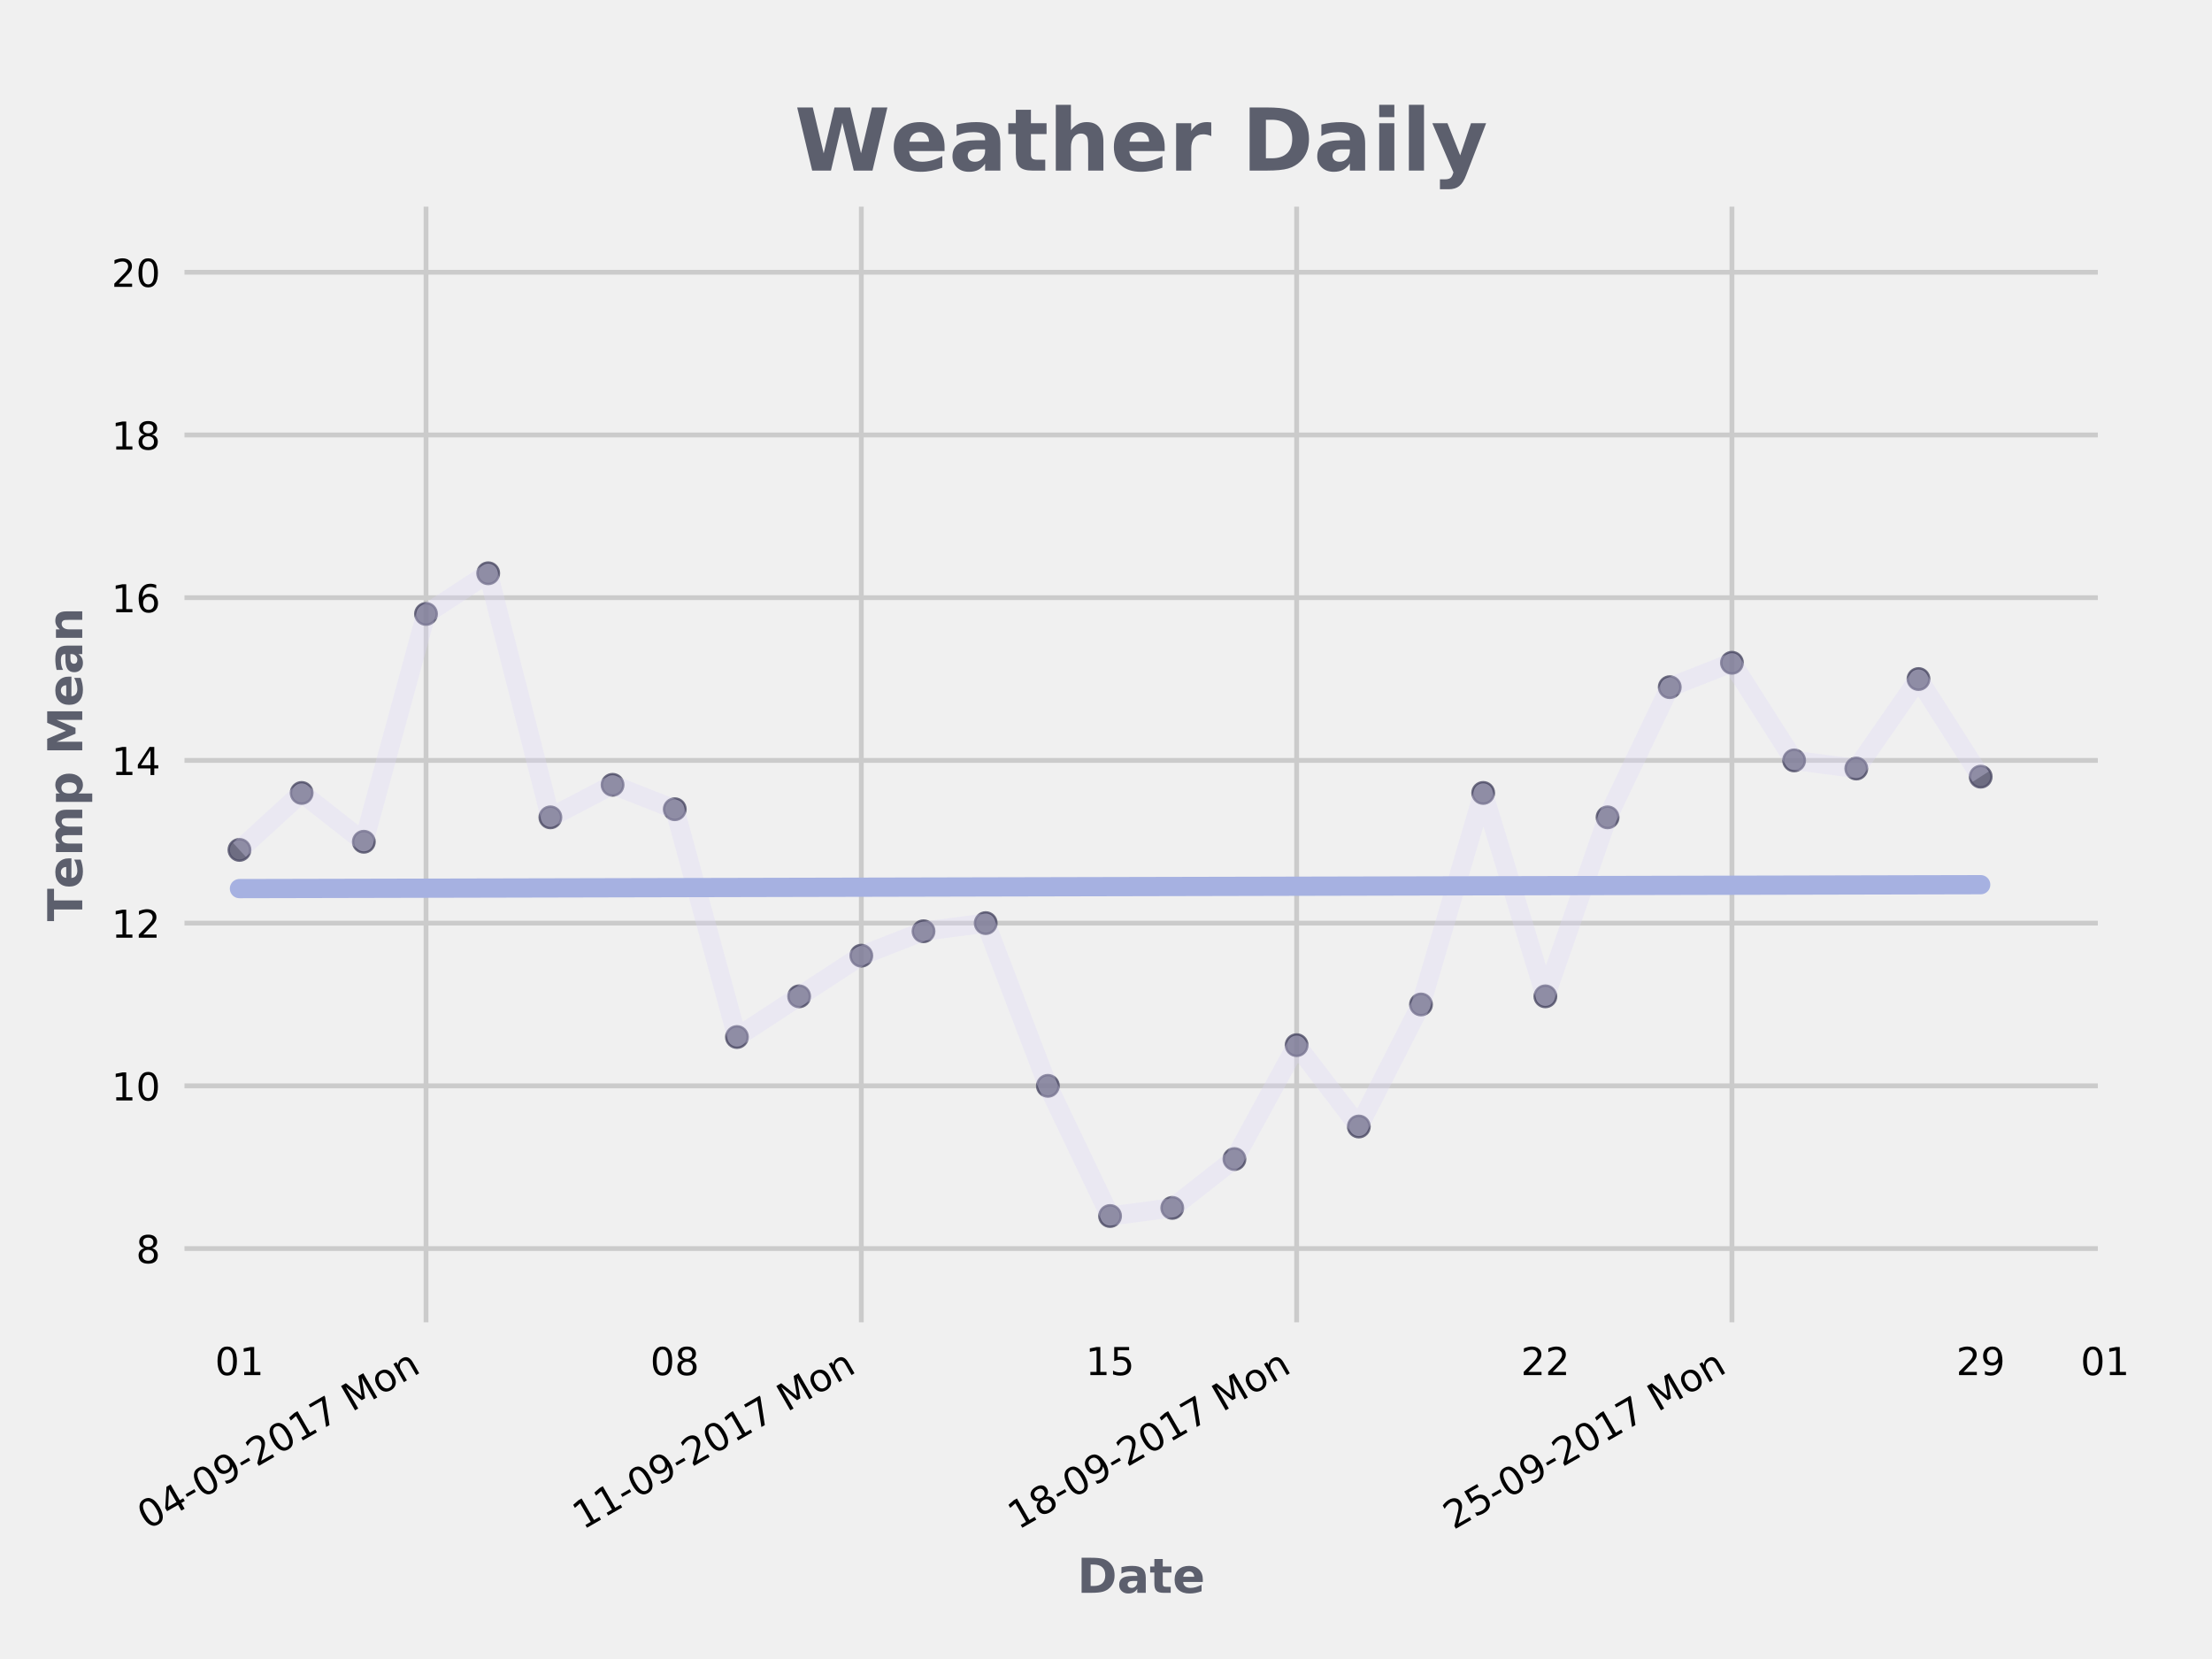 <?xml version="1.0" encoding="utf-8" standalone="no"?>
<!DOCTYPE svg PUBLIC "-//W3C//DTD SVG 1.1//EN"
  "http://www.w3.org/Graphics/SVG/1.1/DTD/svg11.dtd">
<!-- Created with matplotlib (http://matplotlib.org/) -->
<svg height="345pt" version="1.1" viewBox="0 0 460 345" width="460pt" xmlns="http://www.w3.org/2000/svg" xmlns:xlink="http://www.w3.org/1999/xlink">
 <defs>
  <style type="text/css">
*{stroke-linecap:butt;stroke-linejoin:round;}
  </style>
 </defs>
 <g id="figure_1">
  <g id="patch_1">
   <path d="M 0 345.6 
L 460.8 345.6 
L 460.8 0 
L 0 0 
z
" style="fill:#f0f0f0;"/>
  </g>
  <g id="axes_1">
   <g id="patch_2">
    <path d="M 36.864 276.48 
L 437.76 276.48 
L 437.76 41.472 
L 36.864 41.472 
z
" style="fill:#f0f0f0;"/>
   </g>
   <g id="matplotlib.axis_1">
    <g id="xtick_1">
     <g id="line2d_1">
      <path clip-path="url(#p9db1724e11)" d="M 88.593 276.48 
L 88.593 41.472 
" style="fill:none;stroke:#cbcbcb;"/>
     </g>
     <g id="line2d_2"/>
     <g id="text_1">
      <!-- 04-09-2017 Mon -->
      <defs>
       <path d="M 31.781 66.406 
Q 24.172 66.406 20.328 58.906 
Q 16.5 51.422 16.5 36.375 
Q 16.5 21.391 20.328 13.891 
Q 24.172 6.391 31.781 6.391 
Q 39.453 6.391 43.281 13.891 
Q 47.125 21.391 47.125 36.375 
Q 47.125 51.422 43.281 58.906 
Q 39.453 66.406 31.781 66.406 
z
M 31.781 74.219 
Q 44.047 74.219 50.516 64.516 
Q 56.984 54.828 56.984 36.375 
Q 56.984 17.969 50.516 8.266 
Q 44.047 -1.422 31.781 -1.422 
Q 19.531 -1.422 13.062 8.266 
Q 6.594 17.969 6.594 36.375 
Q 6.594 54.828 13.062 64.516 
Q 19.531 74.219 31.781 74.219 
z
" id="DejaVuSans-30"/>
       <path d="M 37.797 64.312 
L 12.891 25.391 
L 37.797 25.391 
z
M 35.203 72.906 
L 47.609 72.906 
L 47.609 25.391 
L 58.016 25.391 
L 58.016 17.188 
L 47.609 17.188 
L 47.609 0 
L 37.797 0 
L 37.797 17.188 
L 4.891 17.188 
L 4.891 26.703 
z
" id="DejaVuSans-34"/>
       <path d="M 4.891 31.391 
L 31.203 31.391 
L 31.203 23.391 
L 4.891 23.391 
z
" id="DejaVuSans-2d"/>
       <path d="M 10.984 1.516 
L 10.984 10.5 
Q 14.703 8.734 18.5 7.812 
Q 22.312 6.891 25.984 6.891 
Q 35.75 6.891 40.891 13.453 
Q 46.047 20.016 46.781 33.406 
Q 43.953 29.203 39.594 26.953 
Q 35.25 24.703 29.984 24.703 
Q 19.047 24.703 12.672 31.312 
Q 6.297 37.938 6.297 49.422 
Q 6.297 60.641 12.938 67.422 
Q 19.578 74.219 30.609 74.219 
Q 43.266 74.219 49.922 64.516 
Q 56.594 54.828 56.594 36.375 
Q 56.594 19.141 48.406 8.859 
Q 40.234 -1.422 26.422 -1.422 
Q 22.703 -1.422 18.891 -0.688 
Q 15.094 0.047 10.984 1.516 
z
M 30.609 32.422 
Q 37.25 32.422 41.125 36.953 
Q 45.016 41.5 45.016 49.422 
Q 45.016 57.281 41.125 61.844 
Q 37.25 66.406 30.609 66.406 
Q 23.969 66.406 20.094 61.844 
Q 16.219 57.281 16.219 49.422 
Q 16.219 41.5 20.094 36.953 
Q 23.969 32.422 30.609 32.422 
z
" id="DejaVuSans-39"/>
       <path d="M 19.188 8.297 
L 53.609 8.297 
L 53.609 0 
L 7.328 0 
L 7.328 8.297 
Q 12.938 14.109 22.625 23.891 
Q 32.328 33.688 34.812 36.531 
Q 39.547 41.844 41.422 45.531 
Q 43.312 49.219 43.312 52.781 
Q 43.312 58.594 39.234 62.25 
Q 35.156 65.922 28.609 65.922 
Q 23.969 65.922 18.812 64.312 
Q 13.672 62.703 7.812 59.422 
L 7.812 69.391 
Q 13.766 71.781 18.938 73 
Q 24.125 74.219 28.422 74.219 
Q 39.75 74.219 46.484 68.547 
Q 53.219 62.891 53.219 53.422 
Q 53.219 48.922 51.531 44.891 
Q 49.859 40.875 45.406 35.406 
Q 44.188 33.984 37.641 27.219 
Q 31.109 20.453 19.188 8.297 
z
" id="DejaVuSans-32"/>
       <path d="M 12.406 8.297 
L 28.516 8.297 
L 28.516 63.922 
L 10.984 60.406 
L 10.984 69.391 
L 28.422 72.906 
L 38.281 72.906 
L 38.281 8.297 
L 54.391 8.297 
L 54.391 0 
L 12.406 0 
z
" id="DejaVuSans-31"/>
       <path d="M 8.203 72.906 
L 55.078 72.906 
L 55.078 68.703 
L 28.609 0 
L 18.312 0 
L 43.219 64.594 
L 8.203 64.594 
z
" id="DejaVuSans-37"/>
       <path id="DejaVuSans-20"/>
       <path d="M 9.812 72.906 
L 24.516 72.906 
L 43.109 23.297 
L 61.812 72.906 
L 76.516 72.906 
L 76.516 0 
L 66.891 0 
L 66.891 64.016 
L 48.094 14.016 
L 38.188 14.016 
L 19.391 64.016 
L 19.391 0 
L 9.812 0 
z
" id="DejaVuSans-4d"/>
       <path d="M 30.609 48.391 
Q 23.391 48.391 19.188 42.75 
Q 14.984 37.109 14.984 27.297 
Q 14.984 17.484 19.156 11.844 
Q 23.344 6.203 30.609 6.203 
Q 37.797 6.203 41.984 11.859 
Q 46.188 17.531 46.188 27.297 
Q 46.188 37.016 41.984 42.703 
Q 37.797 48.391 30.609 48.391 
z
M 30.609 56 
Q 42.328 56 49.016 48.375 
Q 55.719 40.766 55.719 27.297 
Q 55.719 13.875 49.016 6.219 
Q 42.328 -1.422 30.609 -1.422 
Q 18.844 -1.422 12.172 6.219 
Q 5.516 13.875 5.516 27.297 
Q 5.516 40.766 12.172 48.375 
Q 18.844 56 30.609 56 
z
" id="DejaVuSans-6f"/>
       <path d="M 54.891 33.016 
L 54.891 0 
L 45.906 0 
L 45.906 32.719 
Q 45.906 40.484 42.875 44.328 
Q 39.844 48.188 33.797 48.188 
Q 26.516 48.188 22.312 43.547 
Q 18.109 38.922 18.109 30.906 
L 18.109 0 
L 9.078 0 
L 9.078 54.688 
L 18.109 54.688 
L 18.109 46.188 
Q 21.344 51.125 25.703 53.562 
Q 30.078 56 35.797 56 
Q 45.219 56 50.047 50.172 
Q 54.891 44.344 54.891 33.016 
z
" id="DejaVuSans-6e"/>
      </defs>
      <g transform="translate(30.687 318.196)rotate(-30)scale(0.08 -0.08)">
       <use xlink:href="#DejaVuSans-30"/>
       <use x="63.623" xlink:href="#DejaVuSans-34"/>
       <use x="127.246" xlink:href="#DejaVuSans-2d"/>
       <use x="163.33" xlink:href="#DejaVuSans-30"/>
       <use x="226.953" xlink:href="#DejaVuSans-39"/>
       <use x="290.576" xlink:href="#DejaVuSans-2d"/>
       <use x="326.66" xlink:href="#DejaVuSans-32"/>
       <use x="390.283" xlink:href="#DejaVuSans-30"/>
       <use x="453.906" xlink:href="#DejaVuSans-31"/>
       <use x="517.529" xlink:href="#DejaVuSans-37"/>
       <use x="581.152" xlink:href="#DejaVuSans-20"/>
       <use x="612.939" xlink:href="#DejaVuSans-4d"/>
       <use x="699.219" xlink:href="#DejaVuSans-6f"/>
       <use x="760.4" xlink:href="#DejaVuSans-6e"/>
      </g>
     </g>
    </g>
    <g id="xtick_2">
     <g id="line2d_3">
      <path clip-path="url(#p9db1724e11)" d="M 179.117 276.48 
L 179.117 41.472 
" style="fill:none;stroke:#cbcbcb;"/>
     </g>
     <g id="line2d_4"/>
     <g id="text_2">
      <!-- 11-09-2017 Mon -->
      <g transform="translate(121.212 318.196)rotate(-30)scale(0.08 -0.08)">
       <use xlink:href="#DejaVuSans-31"/>
       <use x="63.623" xlink:href="#DejaVuSans-31"/>
       <use x="127.246" xlink:href="#DejaVuSans-2d"/>
       <use x="163.33" xlink:href="#DejaVuSans-30"/>
       <use x="226.953" xlink:href="#DejaVuSans-39"/>
       <use x="290.576" xlink:href="#DejaVuSans-2d"/>
       <use x="326.66" xlink:href="#DejaVuSans-32"/>
       <use x="390.283" xlink:href="#DejaVuSans-30"/>
       <use x="453.906" xlink:href="#DejaVuSans-31"/>
       <use x="517.529" xlink:href="#DejaVuSans-37"/>
       <use x="581.152" xlink:href="#DejaVuSans-20"/>
       <use x="612.939" xlink:href="#DejaVuSans-4d"/>
       <use x="699.219" xlink:href="#DejaVuSans-6f"/>
       <use x="760.4" xlink:href="#DejaVuSans-6e"/>
      </g>
     </g>
    </g>
    <g id="xtick_3">
     <g id="line2d_5">
      <path clip-path="url(#p9db1724e11)" d="M 269.642 276.48 
L 269.642 41.472 
" style="fill:none;stroke:#cbcbcb;"/>
     </g>
     <g id="line2d_6"/>
     <g id="text_3">
      <!-- 18-09-2017 Mon -->
      <defs>
       <path d="M 31.781 34.625 
Q 24.75 34.625 20.719 30.859 
Q 16.703 27.094 16.703 20.516 
Q 16.703 13.922 20.719 10.156 
Q 24.75 6.391 31.781 6.391 
Q 38.812 6.391 42.859 10.172 
Q 46.922 13.969 46.922 20.516 
Q 46.922 27.094 42.891 30.859 
Q 38.875 34.625 31.781 34.625 
z
M 21.922 38.812 
Q 15.578 40.375 12.031 44.719 
Q 8.5 49.078 8.5 55.328 
Q 8.5 64.062 14.719 69.141 
Q 20.953 74.219 31.781 74.219 
Q 42.672 74.219 48.875 69.141 
Q 55.078 64.062 55.078 55.328 
Q 55.078 49.078 51.531 44.719 
Q 48 40.375 41.703 38.812 
Q 48.828 37.156 52.797 32.312 
Q 56.781 27.484 56.781 20.516 
Q 56.781 9.906 50.312 4.234 
Q 43.844 -1.422 31.781 -1.422 
Q 19.734 -1.422 13.25 4.234 
Q 6.781 9.906 6.781 20.516 
Q 6.781 27.484 10.781 32.312 
Q 14.797 37.156 21.922 38.812 
z
M 18.312 54.391 
Q 18.312 48.734 21.844 45.562 
Q 25.391 42.391 31.781 42.391 
Q 38.141 42.391 41.719 45.562 
Q 45.312 48.734 45.312 54.391 
Q 45.312 60.062 41.719 63.234 
Q 38.141 66.406 31.781 66.406 
Q 25.391 66.406 21.844 63.234 
Q 18.312 60.062 18.312 54.391 
z
" id="DejaVuSans-38"/>
      </defs>
      <g transform="translate(211.737 318.196)rotate(-30)scale(0.08 -0.08)">
       <use xlink:href="#DejaVuSans-31"/>
       <use x="63.623" xlink:href="#DejaVuSans-38"/>
       <use x="127.246" xlink:href="#DejaVuSans-2d"/>
       <use x="163.33" xlink:href="#DejaVuSans-30"/>
       <use x="226.953" xlink:href="#DejaVuSans-39"/>
       <use x="290.576" xlink:href="#DejaVuSans-2d"/>
       <use x="326.66" xlink:href="#DejaVuSans-32"/>
       <use x="390.283" xlink:href="#DejaVuSans-30"/>
       <use x="453.906" xlink:href="#DejaVuSans-31"/>
       <use x="517.529" xlink:href="#DejaVuSans-37"/>
       <use x="581.152" xlink:href="#DejaVuSans-20"/>
       <use x="612.939" xlink:href="#DejaVuSans-4d"/>
       <use x="699.219" xlink:href="#DejaVuSans-6f"/>
       <use x="760.4" xlink:href="#DejaVuSans-6e"/>
      </g>
     </g>
    </g>
    <g id="xtick_4">
     <g id="line2d_7">
      <path clip-path="url(#p9db1724e11)" d="M 360.167 276.48 
L 360.167 41.472 
" style="fill:none;stroke:#cbcbcb;"/>
     </g>
     <g id="line2d_8"/>
     <g id="text_4">
      <!-- 25-09-2017 Mon -->
      <defs>
       <path d="M 10.797 72.906 
L 49.516 72.906 
L 49.516 64.594 
L 19.828 64.594 
L 19.828 46.734 
Q 21.969 47.469 24.109 47.828 
Q 26.266 48.188 28.422 48.188 
Q 40.625 48.188 47.75 41.5 
Q 54.891 34.812 54.891 23.391 
Q 54.891 11.625 47.562 5.094 
Q 40.234 -1.422 26.906 -1.422 
Q 22.312 -1.422 17.547 -0.641 
Q 12.797 0.141 7.719 1.703 
L 7.719 11.625 
Q 12.109 9.234 16.797 8.062 
Q 21.484 6.891 26.703 6.891 
Q 35.156 6.891 40.078 11.328 
Q 45.016 15.766 45.016 23.391 
Q 45.016 31 40.078 35.438 
Q 35.156 39.891 26.703 39.891 
Q 22.75 39.891 18.812 39.016 
Q 14.891 38.141 10.797 36.281 
z
" id="DejaVuSans-35"/>
      </defs>
      <g transform="translate(302.262 318.196)rotate(-30)scale(0.08 -0.08)">
       <use xlink:href="#DejaVuSans-32"/>
       <use x="63.623" xlink:href="#DejaVuSans-35"/>
       <use x="127.246" xlink:href="#DejaVuSans-2d"/>
       <use x="163.33" xlink:href="#DejaVuSans-30"/>
       <use x="226.953" xlink:href="#DejaVuSans-39"/>
       <use x="290.576" xlink:href="#DejaVuSans-2d"/>
       <use x="326.66" xlink:href="#DejaVuSans-32"/>
       <use x="390.283" xlink:href="#DejaVuSans-30"/>
       <use x="453.906" xlink:href="#DejaVuSans-31"/>
       <use x="517.529" xlink:href="#DejaVuSans-37"/>
       <use x="581.152" xlink:href="#DejaVuSans-20"/>
       <use x="612.939" xlink:href="#DejaVuSans-4d"/>
       <use x="699.219" xlink:href="#DejaVuSans-6f"/>
       <use x="760.4" xlink:href="#DejaVuSans-6e"/>
      </g>
     </g>
    </g>
    <g id="xtick_5">
     <g id="line2d_9"/>
     <g id="text_5">
      <!-- 01 -->
      <g transform="translate(44.706 285.959)scale(0.08 -0.08)">
       <use xlink:href="#DejaVuSans-30"/>
       <use x="63.623" xlink:href="#DejaVuSans-31"/>
      </g>
     </g>
    </g>
    <g id="xtick_6">
     <g id="line2d_10"/>
     <g id="text_6">
      <!-- 08 -->
      <g transform="translate(135.231 285.959)scale(0.08 -0.08)">
       <use xlink:href="#DejaVuSans-30"/>
       <use x="63.623" xlink:href="#DejaVuSans-38"/>
      </g>
     </g>
    </g>
    <g id="xtick_7">
     <g id="line2d_11"/>
     <g id="text_7">
      <!-- 15 -->
      <g transform="translate(225.756 285.959)scale(0.08 -0.08)">
       <use xlink:href="#DejaVuSans-31"/>
       <use x="63.623" xlink:href="#DejaVuSans-35"/>
      </g>
     </g>
    </g>
    <g id="xtick_8">
     <g id="line2d_12"/>
     <g id="text_8">
      <!-- 22 -->
      <g transform="translate(316.281 285.959)scale(0.08 -0.08)">
       <use xlink:href="#DejaVuSans-32"/>
       <use x="63.623" xlink:href="#DejaVuSans-32"/>
      </g>
     </g>
    </g>
    <g id="xtick_9">
     <g id="line2d_13"/>
     <g id="text_9">
      <!-- 29 -->
      <g transform="translate(406.806 285.959)scale(0.08 -0.08)">
       <use xlink:href="#DejaVuSans-32"/>
       <use x="63.623" xlink:href="#DejaVuSans-39"/>
      </g>
     </g>
    </g>
    <g id="xtick_10">
     <g id="line2d_14"/>
     <g id="text_10">
      <!-- 01 -->
      <g transform="translate(432.67 285.959)scale(0.08 -0.08)">
       <use xlink:href="#DejaVuSans-30"/>
       <use x="63.623" xlink:href="#DejaVuSans-31"/>
      </g>
     </g>
    </g>
    <g id="text_11">
     <!-- Date -->
     <defs>
      <path d="M 27.984 58.688 
L 27.984 14.203 
L 34.719 14.203 
Q 46.234 14.203 52.312 19.922 
Q 58.406 25.641 58.406 36.531 
Q 58.406 47.359 52.344 53.016 
Q 46.297 58.688 34.719 58.688 
z
M 9.188 72.906 
L 29 72.906 
Q 45.609 72.906 53.734 70.531 
Q 61.859 68.172 67.672 62.5 
Q 72.797 57.562 75.281 51.109 
Q 77.781 44.672 77.781 36.531 
Q 77.781 28.266 75.281 21.797 
Q 72.797 15.328 67.672 10.406 
Q 61.812 4.734 53.609 2.359 
Q 45.406 0 29 0 
L 9.188 0 
z
" id="DejaVuSans-Bold-44"/>
      <path d="M 32.906 24.609 
Q 27.438 24.609 24.672 22.75 
Q 21.922 20.906 21.922 17.281 
Q 21.922 13.969 24.141 12.078 
Q 26.375 10.203 30.328 10.203 
Q 35.25 10.203 38.625 13.734 
Q 42 17.281 42 22.609 
L 42 24.609 
z
M 59.625 31.203 
L 59.625 0 
L 42 0 
L 42 8.109 
Q 38.484 3.125 34.078 0.844 
Q 29.688 -1.422 23.391 -1.422 
Q 14.891 -1.422 9.594 3.531 
Q 4.297 8.5 4.297 16.406 
Q 4.297 26.031 10.906 30.516 
Q 17.531 35.016 31.688 35.016 
L 42 35.016 
L 42 36.375 
Q 42 40.531 38.719 42.453 
Q 35.453 44.391 28.516 44.391 
Q 22.906 44.391 18.062 43.266 
Q 13.234 42.141 9.078 39.891 
L 9.078 53.219 
Q 14.703 54.594 20.359 55.297 
Q 26.031 56 31.688 56 
Q 46.484 56 53.047 50.172 
Q 59.625 44.344 59.625 31.203 
z
" id="DejaVuSans-Bold-61"/>
      <path d="M 27.484 70.219 
L 27.484 54.688 
L 45.516 54.688 
L 45.516 42.188 
L 27.484 42.188 
L 27.484 19 
Q 27.484 15.188 29 13.844 
Q 30.516 12.5 35.016 12.5 
L 44 12.5 
L 44 0 
L 29 0 
Q 18.656 0 14.328 4.312 
Q 10.016 8.641 10.016 19 
L 10.016 42.188 
L 1.312 42.188 
L 1.312 54.688 
L 10.016 54.688 
L 10.016 70.219 
z
" id="DejaVuSans-Bold-74"/>
      <path d="M 62.984 27.484 
L 62.984 22.516 
L 22.125 22.516 
Q 22.75 16.359 26.562 13.281 
Q 30.375 10.203 37.203 10.203 
Q 42.719 10.203 48.5 11.844 
Q 54.297 13.484 60.406 16.797 
L 60.406 3.328 
Q 54.203 0.984 48 -0.219 
Q 41.797 -1.422 35.594 -1.422 
Q 20.75 -1.422 12.516 6.125 
Q 4.297 13.672 4.297 27.297 
Q 4.297 40.672 12.375 48.328 
Q 20.453 56 34.625 56 
Q 47.516 56 55.25 48.234 
Q 62.984 40.484 62.984 27.484 
z
M 45.016 33.297 
Q 45.016 38.281 42.109 41.328 
Q 39.203 44.391 34.516 44.391 
Q 29.438 44.391 26.266 41.531 
Q 23.094 38.672 22.312 33.297 
z
" id="DejaVuSans-Bold-65"/>
     </defs>
     <g style="fill:#5c5f6d;" transform="translate(224.006 331.235)scale(0.1 -0.1)">
      <use xlink:href="#DejaVuSans-Bold-44"/>
      <use x="83.008" xlink:href="#DejaVuSans-Bold-61"/>
      <use x="150.488" xlink:href="#DejaVuSans-Bold-74"/>
      <use x="198.291" xlink:href="#DejaVuSans-Bold-65"/>
     </g>
    </g>
   </g>
   <g id="matplotlib.axis_2">
    <g id="ytick_1">
     <g id="line2d_15">
      <path clip-path="url(#p9db1724e11)" d="M 36.864 259.645 
L 437.76 259.645 
" style="fill:none;stroke:#cbcbcb;"/>
     </g>
     <g id="line2d_16"/>
     <g id="text_12">
      <!-- 8 -->
      <g transform="translate(28.274 262.685)scale(0.08 -0.08)">
       <use xlink:href="#DejaVuSans-38"/>
      </g>
     </g>
    </g>
    <g id="ytick_2">
     <g id="line2d_17">
      <path clip-path="url(#p9db1724e11)" d="M 36.864 225.807 
L 437.76 225.807 
" style="fill:none;stroke:#cbcbcb;"/>
     </g>
     <g id="line2d_18"/>
     <g id="text_13">
      <!-- 10 -->
      <g transform="translate(23.184 228.846)scale(0.08 -0.08)">
       <use xlink:href="#DejaVuSans-31"/>
       <use x="63.623" xlink:href="#DejaVuSans-30"/>
      </g>
     </g>
    </g>
    <g id="ytick_3">
     <g id="line2d_19">
      <path clip-path="url(#p9db1724e11)" d="M 36.864 191.968 
L 437.76 191.968 
" style="fill:none;stroke:#cbcbcb;"/>
     </g>
     <g id="line2d_20"/>
     <g id="text_14">
      <!-- 12 -->
      <g transform="translate(23.184 195.008)scale(0.08 -0.08)">
       <use xlink:href="#DejaVuSans-31"/>
       <use x="63.623" xlink:href="#DejaVuSans-32"/>
      </g>
     </g>
    </g>
    <g id="ytick_4">
     <g id="line2d_21">
      <path clip-path="url(#p9db1724e11)" d="M 36.864 158.13 
L 437.76 158.13 
" style="fill:none;stroke:#cbcbcb;"/>
     </g>
     <g id="line2d_22"/>
     <g id="text_15">
      <!-- 14 -->
      <g transform="translate(23.184 161.169)scale(0.08 -0.08)">
       <use xlink:href="#DejaVuSans-31"/>
       <use x="63.623" xlink:href="#DejaVuSans-34"/>
      </g>
     </g>
    </g>
    <g id="ytick_5">
     <g id="line2d_23">
      <path clip-path="url(#p9db1724e11)" d="M 36.864 124.292 
L 437.76 124.292 
" style="fill:none;stroke:#cbcbcb;"/>
     </g>
     <g id="line2d_24"/>
     <g id="text_16">
      <!-- 16 -->
      <defs>
       <path d="M 33.016 40.375 
Q 26.375 40.375 22.484 35.828 
Q 18.609 31.297 18.609 23.391 
Q 18.609 15.531 22.484 10.953 
Q 26.375 6.391 33.016 6.391 
Q 39.656 6.391 43.531 10.953 
Q 47.406 15.531 47.406 23.391 
Q 47.406 31.297 43.531 35.828 
Q 39.656 40.375 33.016 40.375 
z
M 52.594 71.297 
L 52.594 62.312 
Q 48.875 64.062 45.094 64.984 
Q 41.312 65.922 37.594 65.922 
Q 27.828 65.922 22.672 59.328 
Q 17.531 52.734 16.797 39.406 
Q 19.672 43.656 24.016 45.922 
Q 28.375 48.188 33.594 48.188 
Q 44.578 48.188 50.953 41.516 
Q 57.328 34.859 57.328 23.391 
Q 57.328 12.156 50.688 5.359 
Q 44.047 -1.422 33.016 -1.422 
Q 20.359 -1.422 13.672 8.266 
Q 6.984 17.969 6.984 36.375 
Q 6.984 53.656 15.188 63.938 
Q 23.391 74.219 37.203 74.219 
Q 40.922 74.219 44.703 73.484 
Q 48.484 72.75 52.594 71.297 
z
" id="DejaVuSans-36"/>
      </defs>
      <g transform="translate(23.184 127.331)scale(0.08 -0.08)">
       <use xlink:href="#DejaVuSans-31"/>
       <use x="63.623" xlink:href="#DejaVuSans-36"/>
      </g>
     </g>
    </g>
    <g id="ytick_6">
     <g id="line2d_25">
      <path clip-path="url(#p9db1724e11)" d="M 36.864 90.453 
L 437.76 90.453 
" style="fill:none;stroke:#cbcbcb;"/>
     </g>
     <g id="line2d_26"/>
     <g id="text_17">
      <!-- 18 -->
      <g transform="translate(23.184 93.493)scale(0.08 -0.08)">
       <use xlink:href="#DejaVuSans-31"/>
       <use x="63.623" xlink:href="#DejaVuSans-38"/>
      </g>
     </g>
    </g>
    <g id="ytick_7">
     <g id="line2d_27">
      <path clip-path="url(#p9db1724e11)" d="M 36.864 56.615 
L 437.76 56.615 
" style="fill:none;stroke:#cbcbcb;"/>
     </g>
     <g id="line2d_28"/>
     <g id="text_18">
      <!-- 20 -->
      <g transform="translate(23.184 59.654)scale(0.08 -0.08)">
       <use xlink:href="#DejaVuSans-32"/>
       <use x="63.623" xlink:href="#DejaVuSans-30"/>
      </g>
     </g>
    </g>
    <g id="text_19">
     <!-- Temp Mean -->
     <defs>
      <path d="M 0.484 72.906 
L 67.672 72.906 
L 67.672 58.688 
L 43.5 58.688 
L 43.5 0 
L 24.703 0 
L 24.703 58.688 
L 0.484 58.688 
z
" id="DejaVuSans-Bold-54"/>
      <path d="M 59.078 45.609 
Q 62.406 50.688 66.969 53.344 
Q 71.531 56 77 56 
Q 86.422 56 91.359 50.188 
Q 96.297 44.391 96.297 33.297 
L 96.297 0 
L 78.719 0 
L 78.719 28.516 
Q 78.766 29.156 78.781 29.828 
Q 78.812 30.516 78.812 31.781 
Q 78.812 37.594 77.094 40.203 
Q 75.391 42.828 71.578 42.828 
Q 66.609 42.828 63.891 38.719 
Q 61.188 34.625 61.078 26.859 
L 61.078 0 
L 43.5 0 
L 43.5 28.516 
Q 43.5 37.594 41.938 40.203 
Q 40.375 42.828 36.375 42.828 
Q 31.344 42.828 28.609 38.703 
Q 25.875 34.578 25.875 26.906 
L 25.875 0 
L 8.297 0 
L 8.297 54.688 
L 25.875 54.688 
L 25.875 46.688 
Q 29.109 51.312 33.281 53.656 
Q 37.453 56 42.484 56 
Q 48.141 56 52.484 53.266 
Q 56.844 50.531 59.078 45.609 
z
" id="DejaVuSans-Bold-6d"/>
      <path d="M 25.875 7.906 
L 25.875 -20.797 
L 8.406 -20.797 
L 8.406 54.688 
L 25.875 54.688 
L 25.875 46.688 
Q 29.5 51.469 33.891 53.734 
Q 38.281 56 44 56 
Q 54.109 56 60.594 47.969 
Q 67.094 39.938 67.094 27.297 
Q 67.094 14.656 60.594 6.609 
Q 54.109 -1.422 44 -1.422 
Q 38.281 -1.422 33.891 0.844 
Q 29.5 3.125 25.875 7.906 
z
M 37.5 43.312 
Q 31.891 43.312 28.875 39.188 
Q 25.875 35.062 25.875 27.297 
Q 25.875 19.531 28.875 15.406 
Q 31.891 11.281 37.5 11.281 
Q 43.109 11.281 46.062 15.375 
Q 49.031 19.484 49.031 27.297 
Q 49.031 35.109 46.062 39.203 
Q 43.109 43.312 37.5 43.312 
z
" id="DejaVuSans-Bold-70"/>
      <path id="DejaVuSans-Bold-20"/>
      <path d="M 9.188 72.906 
L 33.109 72.906 
L 49.703 33.891 
L 66.406 72.906 
L 90.281 72.906 
L 90.281 0 
L 72.516 0 
L 72.516 53.328 
L 55.719 14.016 
L 43.797 14.016 
L 27 53.328 
L 27 0 
L 9.188 0 
z
" id="DejaVuSans-Bold-4d"/>
      <path d="M 63.375 33.297 
L 63.375 0 
L 45.797 0 
L 45.797 5.422 
L 45.797 25.484 
Q 45.797 32.562 45.484 35.25 
Q 45.172 37.938 44.391 39.203 
Q 43.359 40.922 41.594 41.875 
Q 39.844 42.828 37.594 42.828 
Q 32.125 42.828 29 38.594 
Q 25.875 34.375 25.875 26.906 
L 25.875 0 
L 8.406 0 
L 8.406 54.688 
L 25.875 54.688 
L 25.875 46.688 
Q 29.828 51.469 34.266 53.734 
Q 38.719 56 44.094 56 
Q 53.562 56 58.469 50.188 
Q 63.375 44.391 63.375 33.297 
z
" id="DejaVuSans-Bold-6e"/>
     </defs>
     <g style="fill:#5c5f6d;" transform="translate(17.104 191.599)rotate(-90)scale(0.1 -0.1)">
      <use xlink:href="#DejaVuSans-Bold-54"/>
      <use x="68.01" xlink:href="#DejaVuSans-Bold-65"/>
      <use x="135.832" xlink:href="#DejaVuSans-Bold-6d"/>
      <use x="240.031" xlink:href="#DejaVuSans-Bold-70"/>
      <use x="311.613" xlink:href="#DejaVuSans-Bold-20"/>
      <use x="346.428" xlink:href="#DejaVuSans-Bold-4d"/>
      <use x="445.939" xlink:href="#DejaVuSans-Bold-65"/>
      <use x="513.762" xlink:href="#DejaVuSans-Bold-61"/>
      <use x="581.242" xlink:href="#DejaVuSans-Bold-6e"/>
     </g>
    </g>
   </g>
   <g id="PathCollection_1">
    <defs>
     <path d="M 0 2.236 
C 0.593 2.236 1.162 2 1.581 1.581 
C 2 1.162 2.236 0.593 2.236 0 
C 2.236 -0.593 2 -1.162 1.581 -1.581 
C 1.162 -2 0.593 -2.236 0 -2.236 
C -0.593 -2.236 -1.162 -2 -1.581 -1.581 
C -2 -1.162 -2.236 -0.593 -2.236 0 
C -2.236 0.593 -2 1.162 -1.581 1.581 
C -1.162 2 -0.593 2.236 0 2.236 
z
" id="maa7ede1a0d" style="stroke:#4e4c67;stroke-opacity:0.8;stroke-width:0.5;"/>
    </defs>
    <g clip-path="url(#p9db1724e11)">
     <use style="fill:#4e4c67;fill-opacity:0.8;stroke:#4e4c67;stroke-opacity:0.8;stroke-width:0.5;" x="49.796" xlink:href="#maa7ede1a0d" y="176.741"/>
     <use style="fill:#4e4c67;fill-opacity:0.8;stroke:#4e4c67;stroke-opacity:0.8;stroke-width:0.5;" x="62.728" xlink:href="#maa7ede1a0d" y="164.898"/>
     <use style="fill:#4e4c67;fill-opacity:0.8;stroke:#4e4c67;stroke-opacity:0.8;stroke-width:0.5;" x="75.66" xlink:href="#maa7ede1a0d" y="175.049"/>
     <use style="fill:#4e4c67;fill-opacity:0.8;stroke:#4e4c67;stroke-opacity:0.8;stroke-width:0.5;" x="88.593" xlink:href="#maa7ede1a0d" y="127.675"/>
     <use style="fill:#4e4c67;fill-opacity:0.8;stroke:#4e4c67;stroke-opacity:0.8;stroke-width:0.5;" x="101.525" xlink:href="#maa7ede1a0d" y="119.216"/>
     <use style="fill:#4e4c67;fill-opacity:0.8;stroke:#4e4c67;stroke-opacity:0.8;stroke-width:0.5;" x="114.457" xlink:href="#maa7ede1a0d" y="169.973"/>
     <use style="fill:#4e4c67;fill-opacity:0.8;stroke:#4e4c67;stroke-opacity:0.8;stroke-width:0.5;" x="127.389" xlink:href="#maa7ede1a0d" y="163.206"/>
     <use style="fill:#4e4c67;fill-opacity:0.8;stroke:#4e4c67;stroke-opacity:0.8;stroke-width:0.5;" x="140.321" xlink:href="#maa7ede1a0d" y="168.282"/>
     <use style="fill:#4e4c67;fill-opacity:0.8;stroke:#4e4c67;stroke-opacity:0.8;stroke-width:0.5;" x="153.253" xlink:href="#maa7ede1a0d" y="215.655"/>
     <use style="fill:#4e4c67;fill-opacity:0.8;stroke:#4e4c67;stroke-opacity:0.8;stroke-width:0.5;" x="166.185" xlink:href="#maa7ede1a0d" y="207.196"/>
     <use style="fill:#4e4c67;fill-opacity:0.8;stroke:#4e4c67;stroke-opacity:0.8;stroke-width:0.5;" x="179.117" xlink:href="#maa7ede1a0d" y="198.736"/>
     <use style="fill:#4e4c67;fill-opacity:0.8;stroke:#4e4c67;stroke-opacity:0.8;stroke-width:0.5;" x="192.05" xlink:href="#maa7ede1a0d" y="193.66"/>
     <use style="fill:#4e4c67;fill-opacity:0.8;stroke:#4e4c67;stroke-opacity:0.8;stroke-width:0.5;" x="204.982" xlink:href="#maa7ede1a0d" y="191.968"/>
     <use style="fill:#4e4c67;fill-opacity:0.8;stroke:#4e4c67;stroke-opacity:0.8;stroke-width:0.5;" x="217.914" xlink:href="#maa7ede1a0d" y="225.807"/>
     <use style="fill:#4e4c67;fill-opacity:0.8;stroke:#4e4c67;stroke-opacity:0.8;stroke-width:0.5;" x="230.846" xlink:href="#maa7ede1a0d" y="252.878"/>
     <use style="fill:#4e4c67;fill-opacity:0.8;stroke:#4e4c67;stroke-opacity:0.8;stroke-width:0.5;" x="243.778" xlink:href="#maa7ede1a0d" y="251.186"/>
     <use style="fill:#4e4c67;fill-opacity:0.8;stroke:#4e4c67;stroke-opacity:0.8;stroke-width:0.5;" x="256.71" xlink:href="#maa7ede1a0d" y="241.034"/>
     <use style="fill:#4e4c67;fill-opacity:0.8;stroke:#4e4c67;stroke-opacity:0.8;stroke-width:0.5;" x="269.642" xlink:href="#maa7ede1a0d" y="217.347"/>
     <use style="fill:#4e4c67;fill-opacity:0.8;stroke:#4e4c67;stroke-opacity:0.8;stroke-width:0.5;" x="282.574" xlink:href="#maa7ede1a0d" y="234.267"/>
     <use style="fill:#4e4c67;fill-opacity:0.8;stroke:#4e4c67;stroke-opacity:0.8;stroke-width:0.5;" x="295.507" xlink:href="#maa7ede1a0d" y="208.888"/>
     <use style="fill:#4e4c67;fill-opacity:0.8;stroke:#4e4c67;stroke-opacity:0.8;stroke-width:0.5;" x="308.439" xlink:href="#maa7ede1a0d" y="164.898"/>
     <use style="fill:#4e4c67;fill-opacity:0.8;stroke:#4e4c67;stroke-opacity:0.8;stroke-width:0.5;" x="321.371" xlink:href="#maa7ede1a0d" y="207.196"/>
     <use style="fill:#4e4c67;fill-opacity:0.8;stroke:#4e4c67;stroke-opacity:0.8;stroke-width:0.5;" x="334.303" xlink:href="#maa7ede1a0d" y="169.973"/>
     <use style="fill:#4e4c67;fill-opacity:0.8;stroke:#4e4c67;stroke-opacity:0.8;stroke-width:0.5;" x="347.235" xlink:href="#maa7ede1a0d" y="142.903"/>
     <use style="fill:#4e4c67;fill-opacity:0.8;stroke:#4e4c67;stroke-opacity:0.8;stroke-width:0.5;" x="360.167" xlink:href="#maa7ede1a0d" y="137.827"/>
     <use style="fill:#4e4c67;fill-opacity:0.8;stroke:#4e4c67;stroke-opacity:0.8;stroke-width:0.5;" x="373.099" xlink:href="#maa7ede1a0d" y="158.13"/>
     <use style="fill:#4e4c67;fill-opacity:0.8;stroke:#4e4c67;stroke-opacity:0.8;stroke-width:0.5;" x="386.031" xlink:href="#maa7ede1a0d" y="159.822"/>
     <use style="fill:#4e4c67;fill-opacity:0.8;stroke:#4e4c67;stroke-opacity:0.8;stroke-width:0.5;" x="398.964" xlink:href="#maa7ede1a0d" y="141.211"/>
     <use style="fill:#4e4c67;fill-opacity:0.8;stroke:#4e4c67;stroke-opacity:0.8;stroke-width:0.5;" x="411.896" xlink:href="#maa7ede1a0d" y="161.514"/>
    </g>
   </g>
   <g id="line2d_29">
    <path clip-path="url(#p9db1724e11)" style="fill:none;stroke:#008fd5;stroke-width:4;"/>
   </g>
   <g id="line2d_30">
    <path clip-path="url(#p9db1724e11)" d="M 49.796 176.741 
L 62.728 164.898 
L 75.66 175.049 
L 88.593 127.675 
L 101.525 119.216 
L 114.457 169.973 
L 127.389 163.206 
L 140.321 168.282 
L 153.253 215.655 
L 166.185 207.196 
L 179.117 198.736 
L 192.05 193.66 
L 204.982 191.968 
L 217.914 225.807 
L 230.846 252.878 
L 243.778 251.186 
L 256.71 241.034 
L 269.642 217.347 
L 282.574 234.267 
L 295.507 208.888 
L 308.439 164.898 
L 321.371 207.196 
L 334.303 169.973 
L 347.235 142.903 
L 360.167 137.827 
L 373.099 158.13 
L 386.031 159.822 
L 398.964 141.211 
L 411.896 161.514 
" style="fill:none;opacity:0.3;stroke:#dcd6f7;stroke-width:4;"/>
   </g>
   <g id="line2d_31">
    <path clip-path="url(#p9db1724e11)" d="M 49.796 184.792 
L 62.728 184.763 
L 75.66 184.734 
L 88.593 184.705 
L 101.525 184.676 
L 114.457 184.647 
L 127.389 184.617 
L 140.321 184.588 
L 153.253 184.559 
L 166.185 184.53 
L 179.117 184.501 
L 192.05 184.472 
L 204.982 184.442 
L 217.914 184.413 
L 230.846 184.384 
L 243.778 184.355 
L 256.71 184.326 
L 269.642 184.296 
L 282.574 184.267 
L 295.507 184.238 
L 308.439 184.209 
L 321.371 184.18 
L 334.303 184.151 
L 347.235 184.121 
L 360.167 184.092 
L 373.099 184.063 
L 386.031 184.034 
L 398.964 184.005 
L 411.896 183.976 
" style="fill:none;stroke:#a6b1e1;stroke-linecap:round;stroke-width:4;"/>
   </g>
   <g id="patch_3">
    <path d="M 36.864 276.48 
L 36.864 41.472 
" style="fill:none;stroke:#f0f0f0;stroke-linecap:square;stroke-linejoin:miter;stroke-width:3;"/>
   </g>
   <g id="patch_4">
    <path d="M 437.76 276.48 
L 437.76 41.472 
" style="fill:none;stroke:#f0f0f0;stroke-linecap:square;stroke-linejoin:miter;stroke-width:3;"/>
   </g>
   <g id="patch_5">
    <path d="M 36.864 276.48 
L 437.76 276.48 
" style="fill:none;stroke:#f0f0f0;stroke-linecap:square;stroke-linejoin:miter;stroke-width:3;"/>
   </g>
   <g id="patch_6">
    <path d="M 36.864 41.472 
L 437.76 41.472 
" style="fill:none;stroke:#f0f0f0;stroke-linecap:square;stroke-linejoin:miter;stroke-width:3;"/>
   </g>
   <g id="text_20">
    <!-- Weather Daily -->
    <defs>
     <path d="M 2.984 72.906 
L 21 72.906 
L 33.594 19.922 
L 46.094 72.906 
L 64.203 72.906 
L 76.703 19.922 
L 89.312 72.906 
L 107.172 72.906 
L 89.984 0 
L 68.312 0 
L 55.078 55.422 
L 42 0 
L 20.312 0 
z
" id="DejaVuSans-Bold-57"/>
     <path d="M 63.375 33.297 
L 63.375 0 
L 45.797 0 
L 45.797 5.422 
L 45.797 25.391 
Q 45.797 32.562 45.484 35.25 
Q 45.172 37.938 44.391 39.203 
Q 43.359 40.922 41.594 41.875 
Q 39.844 42.828 37.594 42.828 
Q 32.125 42.828 29 38.594 
Q 25.875 34.375 25.875 26.906 
L 25.875 0 
L 8.406 0 
L 8.406 75.984 
L 25.875 75.984 
L 25.875 46.688 
Q 29.828 51.469 34.266 53.734 
Q 38.719 56 44.094 56 
Q 53.562 56 58.469 50.188 
Q 63.375 44.391 63.375 33.297 
z
" id="DejaVuSans-Bold-68"/>
     <path d="M 49.031 39.797 
Q 46.734 40.875 44.453 41.375 
Q 42.188 41.891 39.891 41.891 
Q 33.156 41.891 29.516 37.562 
Q 25.875 33.25 25.875 25.203 
L 25.875 0 
L 8.406 0 
L 8.406 54.688 
L 25.875 54.688 
L 25.875 45.703 
Q 29.25 51.078 33.609 53.531 
Q 37.984 56 44.094 56 
Q 44.969 56 45.984 55.922 
Q 47.016 55.859 48.969 55.609 
z
" id="DejaVuSans-Bold-72"/>
     <path d="M 8.406 54.688 
L 25.875 54.688 
L 25.875 0 
L 8.406 0 
z
M 8.406 75.984 
L 25.875 75.984 
L 25.875 61.719 
L 8.406 61.719 
z
" id="DejaVuSans-Bold-69"/>
     <path d="M 8.406 75.984 
L 25.875 75.984 
L 25.875 0 
L 8.406 0 
z
" id="DejaVuSans-Bold-6c"/>
     <path d="M 1.219 54.688 
L 18.703 54.688 
L 33.406 17.578 
L 45.906 54.688 
L 63.375 54.688 
L 40.375 -5.172 
Q 36.922 -14.312 32.297 -17.938 
Q 27.688 -21.578 20.125 -21.578 
L 10.016 -21.578 
L 10.016 -10.109 
L 15.484 -10.109 
Q 19.922 -10.109 21.938 -8.688 
Q 23.969 -7.281 25.094 -3.609 
L 25.594 -2.094 
z
" id="DejaVuSans-Bold-79"/>
    </defs>
    <g style="fill:#5c5f6d;" transform="translate(165.244 35.472)scale(0.18 -0.18)">
     <use xlink:href="#DejaVuSans-Bold-57"/>
     <use x="110.256" xlink:href="#DejaVuSans-Bold-65"/>
     <use x="178.078" xlink:href="#DejaVuSans-Bold-61"/>
     <use x="245.559" xlink:href="#DejaVuSans-Bold-74"/>
     <use x="293.361" xlink:href="#DejaVuSans-Bold-68"/>
     <use x="364.553" xlink:href="#DejaVuSans-Bold-65"/>
     <use x="432.375" xlink:href="#DejaVuSans-Bold-72"/>
     <use x="481.691" xlink:href="#DejaVuSans-Bold-20"/>
     <use x="516.506" xlink:href="#DejaVuSans-Bold-44"/>
     <use x="599.514" xlink:href="#DejaVuSans-Bold-61"/>
     <use x="666.994" xlink:href="#DejaVuSans-Bold-69"/>
     <use x="701.271" xlink:href="#DejaVuSans-Bold-6c"/>
     <use x="735.549" xlink:href="#DejaVuSans-Bold-79"/>
    </g>
   </g>
  </g>
 </g>
 <defs>
  <clipPath id="p9db1724e11">
   <rect height="235.008" width="400.896" x="36.864" y="41.472"/>
  </clipPath>
 </defs>
</svg>
